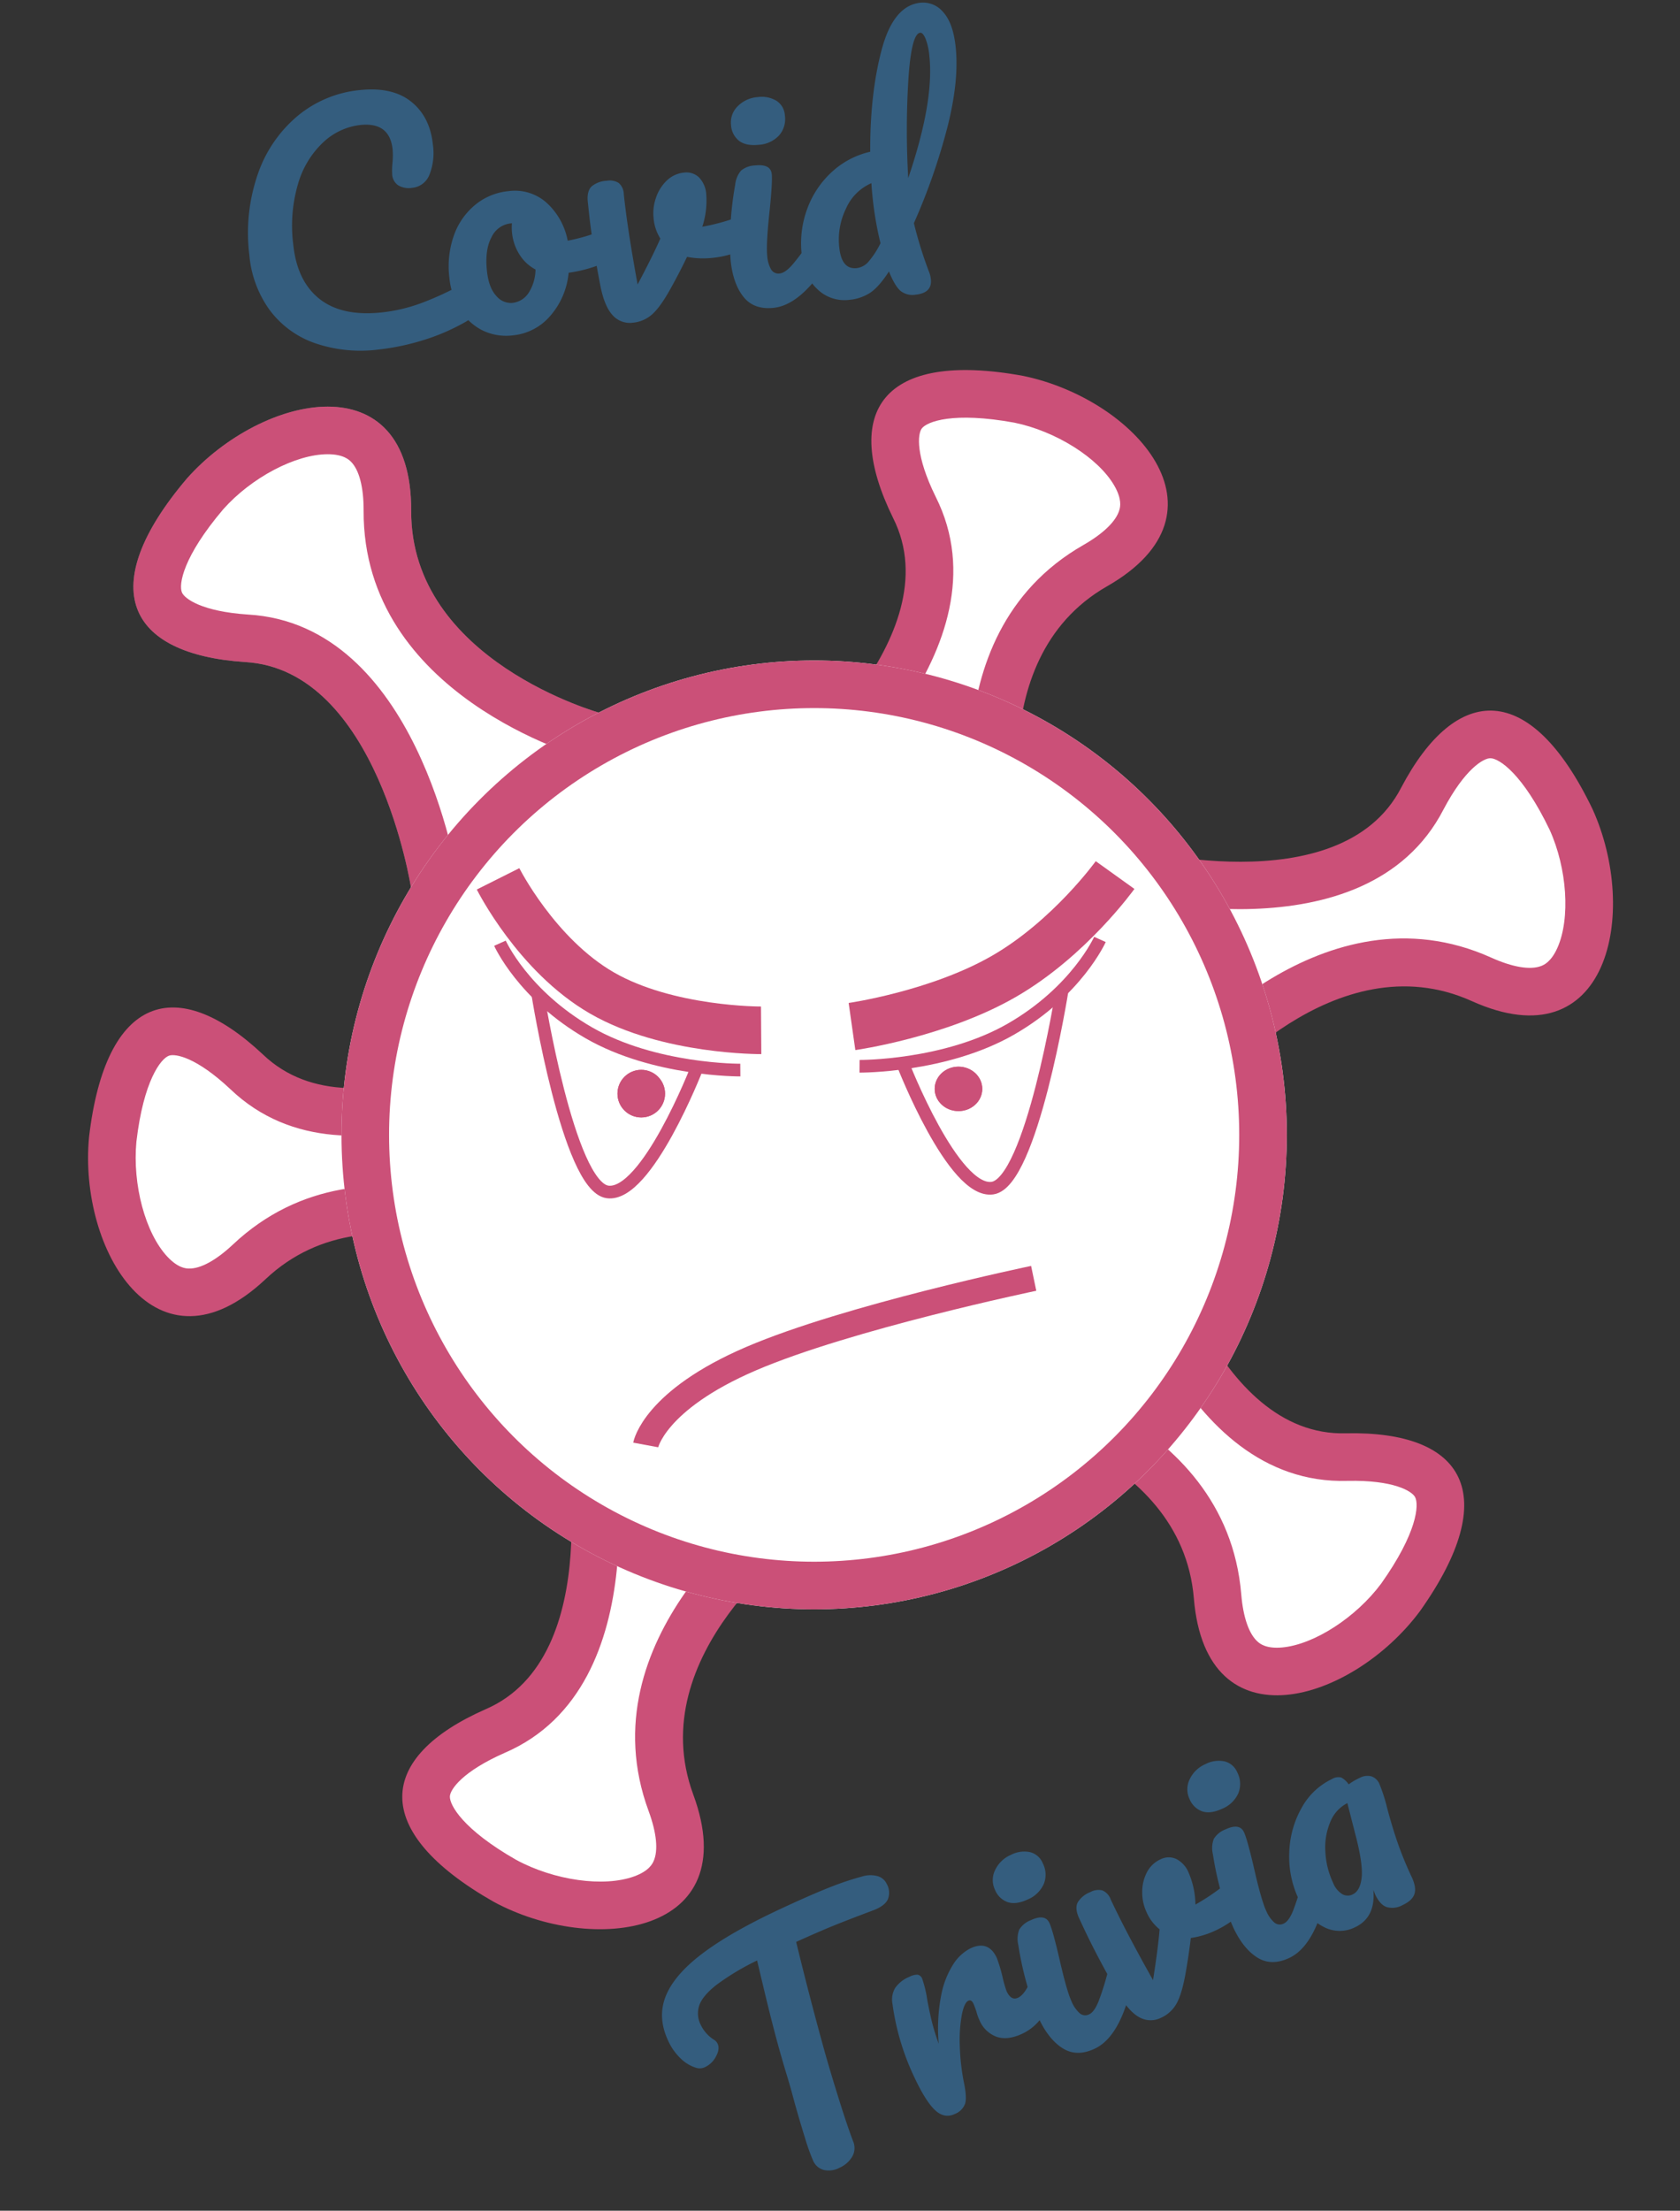 <svg xmlns="http://www.w3.org/2000/svg" width="529.604" height="696.659" viewBox="0 0 529.604 696.659">
  <rect x="0" y="0" width="529.604" height="696.659" fill="#333333" stroke="none"/>
  <g id="Group_19" data-name="Group 19" transform="translate(-808.349 -48.863)">
    <g id="Group_8" data-name="Group 8" transform="translate(488 -90)">
      <g id="Path_1" data-name="Path 1" transform="translate(472.57 401.908)" fill="#fff">
        <path d="M -29.459 69.166 L -15.377 19.032 L -14.939 17.471 L -15.184 15.869 C -15.653 12.805 -27.218 -59.199 -74.519 -61.901 C -89.343 -62.883 -99.048 -66.976 -101.776 -73.423 C -104.873 -80.74 -99.694 -93.129 -87.566 -107.416 C -77.159 -119.133 -61.219 -127.405 -48.913 -127.405 C -43.537 -127.405 -39.277 -125.864 -36.252 -122.826 C -32.184 -118.739 -30.055 -111.571 -30.097 -102.097 C -30.332 -49.645 32.528 -31.794 35.204 -31.06 L 37.059 -30.551 L 38.93 -30.998 L 80.667 -40.96 L -29.459 69.166 Z" stroke="none"/>
        <path d="M -48.912 -119.905 C -59.071 -119.904 -73.015 -112.504 -81.848 -102.562 C -94.578 -87.566 -95.932 -78.857 -94.87 -76.347 C -94.029 -74.361 -88.576 -70.349 -74.092 -69.389 C -20.793 -66.344 -8.277 11.425 -7.77 14.734 L -7.28 17.939 L -8.156 21.061 L -14.483 43.584 L 56.607 -27.506 L 40.671 -23.703 L 36.93 -22.81 L 33.22 -23.827 C 30.318 -24.624 -37.857 -43.998 -37.597 -102.131 C -37.565 -109.46 -38.975 -114.93 -41.568 -117.535 C -42.151 -118.121 -43.927 -119.905 -48.912 -119.905 L -48.912 -119.905 M -48.913 -134.905 C -34.207 -134.905 -22.492 -125.681 -22.598 -102.064 C -22.809 -54.754 37.189 -38.293 37.189 -38.293 L 104.727 -54.414 L -44.435 94.749 L -22.598 17.004 C -22.598 17.004 -33.168 -52.027 -74.947 -54.414 C -112.204 -56.88 -122.46 -77.9 -93.283 -112.269 C -81.429 -125.619 -63.665 -134.904 -48.913 -134.905 Z" stroke="none" fill="#707070"/>
      </g>
      <g id="Group_3" data-name="Group 3" transform="translate(320.35 231.365)">
        <g id="Path_2" data-name="Path 2" transform="translate(152.221 170.543)" fill="#fff">
          <path d="M -29.459 69.166 L -15.377 19.032 L -14.939 17.471 L -15.184 15.869 C -15.653 12.805 -27.218 -59.199 -74.519 -61.901 C -89.343 -62.883 -99.048 -66.976 -101.776 -73.423 C -104.873 -80.74 -99.694 -93.129 -87.566 -107.416 C -77.159 -119.133 -61.219 -127.405 -48.913 -127.405 C -43.537 -127.405 -39.277 -125.864 -36.252 -122.826 C -32.184 -118.739 -30.055 -111.571 -30.097 -102.097 C -30.332 -49.645 32.528 -31.794 35.204 -31.06 L 37.059 -30.551 L 38.93 -30.998 L 80.667 -40.96 L -29.459 69.166 Z" stroke="none"/>
          <path d="M -48.912 -119.905 C -59.071 -119.904 -73.015 -112.504 -81.848 -102.562 C -94.578 -87.566 -95.932 -78.857 -94.87 -76.347 C -94.029 -74.361 -88.576 -70.349 -74.092 -69.389 C -20.793 -66.344 -8.277 11.425 -7.77 14.734 L -7.28 17.939 L -8.156 21.061 L -14.483 43.584 L 56.607 -27.506 L 40.671 -23.703 L 36.93 -22.81 L 33.22 -23.827 C 30.318 -24.624 -37.857 -43.998 -37.597 -102.131 C -37.565 -109.46 -38.975 -114.93 -41.568 -117.535 C -42.151 -118.121 -43.927 -119.905 -48.912 -119.905 L -48.912 -119.905 M -48.913 -134.905 C -34.207 -134.905 -22.492 -125.681 -22.598 -102.064 C -22.809 -54.754 37.189 -38.293 37.189 -38.293 L 104.727 -54.414 L -44.435 94.749 L -22.598 17.004 C -22.598 17.004 -33.168 -52.027 -74.947 -54.414 C -112.204 -56.88 -122.46 -77.9 -93.283 -112.269 C -81.429 -125.619 -63.665 -134.904 -48.913 -134.905 Z" stroke="none" fill="#cb5078"/>
        </g>
        <g id="Path_3" data-name="Path 3" transform="translate(333.644 0) rotate(60)" fill="#fff">
          <path d="M 80.707 204.071 L 94.789 153.937 L 95.228 152.376 L 94.983 150.773 C 94.513 147.71 82.949 75.705 35.647 73.003 C 20.823 72.022 11.119 67.928 8.39 61.481 C 5.293 54.165 10.473 41.775 22.601 27.489 C 33.008 15.772 48.948 7.5 61.254 7.5 C 66.63 7.5 70.889 9.041 73.914 12.079 C 77.983 16.166 80.111 23.334 80.069 32.807 C 79.835 85.26 142.695 103.11 145.371 103.845 L 147.226 104.353 L 149.097 103.907 L 190.834 93.945 L 80.707 204.071 Z" stroke="none"/>
          <path d="M 61.255 15 C 51.096 15.001 37.152 22.4 28.318 32.343 C 15.588 47.338 14.234 56.047 15.297 58.558 C 16.137 60.544 21.59 64.556 36.075 65.515 C 89.374 68.56 101.889 146.329 102.396 149.638 L 102.887 152.843 L 102.01 155.965 L 95.684 178.488 L 166.773 107.398 L 150.838 111.202 L 147.096 112.095 L 143.386 111.077 C 140.484 110.281 72.309 90.907 72.569 32.774 C 72.602 25.445 71.192 19.974 68.599 17.37 C 68.015 16.784 66.239 15 61.255 15 L 61.255 15 M 61.254 0 C 75.96 -0.001 87.674 9.223 87.569 32.841 C 87.358 80.151 147.355 96.612 147.355 96.612 L 214.894 80.491 L 65.731 229.654 L 87.569 151.909 C 87.569 151.909 76.999 82.878 35.219 80.491 C -2.037 78.025 -12.294 57.004 16.883 22.635 C 28.737 9.285 46.501 0.001 61.254 0 Z" stroke="none" fill="#cb5078"/>
        </g>
        <g id="Path_7" data-name="Path 7" transform="matrix(0.94, -0.342, 0.342, 0.94, 68.926, 317.973)" fill="#fff">
          <path d="M 61.254 222.154 C 48.948 222.154 33.008 213.882 22.491 202.039 C 10.473 187.879 5.293 175.489 8.39 168.173 C 11.119 161.726 20.823 157.632 35.715 156.646 C 82.949 153.948 94.513 81.944 94.983 78.88 L 95.228 77.278 L 94.789 75.717 L 80.707 25.583 L 190.834 135.709 L 149.097 125.747 L 147.226 125.3 L 145.371 125.809 C 142.695 126.544 79.835 144.394 80.069 196.847 C 80.111 206.32 77.983 213.488 73.914 217.575 C 70.889 220.613 66.63 222.154 61.254 222.154 Z" stroke="none"/>
          <path d="M 61.254 214.654 C 66.239 214.654 68.015 212.87 68.599 212.284 C 71.192 209.679 72.602 204.209 72.569 196.88 C 72.309 138.747 140.484 119.373 143.386 118.577 L 147.096 117.559 L 150.838 118.452 L 166.773 122.256 L 95.684 51.166 L 102.01 73.689 L 102.887 76.81 L 102.396 80.015 C 101.889 83.325 89.374 161.094 36.21 164.13 C 21.59 165.098 16.137 169.11 15.297 171.096 C 14.234 173.606 15.588 182.316 28.099 197.059 C 37.152 207.254 51.096 214.654 61.254 214.654 M 61.254 229.654 C 46.501 229.654 28.737 220.369 16.883 207.019 C -12.294 172.649 -2.037 151.629 35.219 149.163 C 76.999 146.776 87.569 77.745 87.569 77.745 L 65.731 2.311567914148327e-05 L 214.894 149.163 L 147.355 133.042 C 147.355 133.042 87.358 149.503 87.569 196.813 C 87.674 220.43 75.96 229.654 61.254 229.654 Z" stroke="none" fill="#cb5078"/>
        </g>
        <g id="Path_4" data-name="Path 4" transform="matrix(-0.407, 0.914, -0.914, -0.407, 529.604, 156.29)" fill="#fff">
          <path d="M 80.707 204.071 L 94.789 153.937 L 95.228 152.376 L 94.983 150.773 C 94.513 147.71 82.949 75.705 35.647 73.003 C 20.823 72.022 11.119 67.928 8.39 61.481 C 5.293 54.165 10.473 41.775 22.601 27.489 C 33.008 15.772 48.948 7.5 61.254 7.5 C 66.63 7.5 70.889 9.041 73.914 12.079 C 77.983 16.166 80.111 23.334 80.069 32.807 C 79.835 85.26 142.695 103.11 145.371 103.845 L 147.226 104.353 L 149.097 103.907 L 190.834 93.945 L 80.707 204.071 Z" stroke="none"/>
          <path d="M 61.255 15 C 51.096 15.001 37.152 22.4 28.318 32.343 C 15.588 47.338 14.234 56.047 15.297 58.558 C 16.137 60.544 21.59 64.556 36.075 65.515 C 89.374 68.56 101.889 146.329 102.396 149.638 L 102.887 152.843 L 102.01 155.965 L 95.684 178.488 L 166.773 107.398 L 150.838 111.202 L 147.096 112.095 L 143.386 111.077 C 140.484 110.281 72.309 90.907 72.569 32.774 C 72.602 25.445 71.192 19.974 68.599 17.37 C 68.015 16.784 66.239 15 61.255 15 L 61.255 15 M 61.254 0 C 75.96 -0.001 87.674 9.223 87.569 32.841 C 87.358 80.151 147.355 96.612 147.355 96.612 L 214.894 80.491 L 65.731 229.654 L 87.569 151.909 C 87.569 151.909 76.999 82.878 35.219 80.491 C -2.037 78.025 -12.294 57.004 16.883 22.635 C 28.737 9.285 46.501 0.001 61.254 0 Z" stroke="none" fill="#cb5078"/>
        </g>
        <g id="Path_6" data-name="Path 6" transform="translate(167.958 112.305) rotate(47)" fill="#fff">
          <path d="M 61.254 222.154 C 48.948 222.154 33.008 213.882 22.491 202.039 C 10.473 187.879 5.293 175.489 8.39 168.173 C 11.119 161.726 20.823 157.632 35.715 156.646 C 82.949 153.948 94.513 81.944 94.983 78.88 L 95.228 77.278 L 94.789 75.717 L 80.707 25.583 L 190.834 135.709 L 149.097 125.747 L 147.226 125.3 L 145.371 125.809 C 142.695 126.544 79.835 144.394 80.069 196.847 C 80.111 206.32 77.983 213.488 73.914 217.575 C 70.889 220.613 66.63 222.154 61.254 222.154 Z" stroke="none"/>
          <path d="M 61.254 214.654 C 66.239 214.654 68.015 212.87 68.599 212.284 C 71.192 209.679 72.602 204.209 72.569 196.88 C 72.309 138.747 140.484 119.373 143.386 118.577 L 147.096 117.559 L 150.838 118.452 L 166.773 122.256 L 95.684 51.166 L 102.01 73.689 L 102.887 76.81 L 102.396 80.015 C 101.889 83.325 89.374 161.094 36.21 164.13 C 21.59 165.098 16.137 169.11 15.297 171.096 C 14.234 173.606 15.588 182.316 28.099 197.059 C 37.152 207.254 51.096 214.654 61.254 214.654 M 61.254 229.654 C 46.501 229.654 28.737 220.369 16.883 207.019 C -12.294 172.649 -2.037 151.629 35.219 149.163 C 76.999 146.776 87.569 77.745 87.569 77.745 L 65.731 7.856889169488568e-06 L 214.894 149.163 L 147.355 133.042 C 147.355 133.042 87.358 149.503 87.569 196.813 C 87.674 220.43 75.96 229.654 61.254 229.654 Z" stroke="none" fill="#cb5078"/>
        </g>
        <g id="Path_5" data-name="Path 5" transform="matrix(-0.996, 0.087, -0.087, -0.996, 466.425, 436.276)" fill="#fff">
          <path d="M 80.707 204.071 L 94.789 153.937 L 95.228 152.376 L 94.983 150.773 C 94.513 147.71 82.949 75.705 35.647 73.003 C 20.823 72.022 11.119 67.928 8.39 61.481 C 5.293 54.165 10.473 41.775 22.601 27.489 C 33.008 15.772 48.948 7.5 61.254 7.5 C 66.63 7.5 70.889 9.041 73.914 12.079 C 77.983 16.166 80.111 23.334 80.069 32.807 C 79.835 85.26 142.695 103.11 145.371 103.845 L 147.226 104.353 L 149.097 103.907 L 190.834 93.945 L 80.707 204.071 Z" stroke="none"/>
          <path d="M 61.255 15 C 51.096 15.001 37.152 22.4 28.318 32.343 C 15.588 47.338 14.234 56.047 15.297 58.558 C 16.137 60.544 21.59 64.556 36.075 65.515 C 89.374 68.56 101.889 146.329 102.396 149.638 L 102.887 152.843 L 102.01 155.965 L 95.684 178.488 L 166.773 107.398 L 150.838 111.202 L 147.096 112.095 L 143.386 111.077 C 140.484 110.281 72.309 90.907 72.569 32.774 C 72.602 25.445 71.192 19.974 68.599 17.37 C 68.015 16.784 66.239 15 61.255 15 L 61.255 15 M 61.254 0 C 75.96 -0.001 87.674 9.223 87.569 32.841 C 87.358 80.151 147.355 96.612 147.355 96.612 L 214.894 80.491 L 65.731 229.654 L 87.569 151.909 C 87.569 151.909 76.999 82.878 35.219 80.491 C -2.037 78.025 -12.294 57.004 16.883 22.635 C 28.737 9.285 46.501 0.001 61.254 0 Z" stroke="none" fill="#cb5078"/>
        </g>
        <g id="Ellipse_1" data-name="Ellipse 1" transform="translate(107.65 115.635)" fill="#fff" stroke="#cb5078" stroke-width="15">
          <ellipse cx="149" cy="149.5" rx="149" ry="149.5" stroke="none"/>
          <ellipse cx="149" cy="149.5" rx="141.5" ry="142" fill="none"/>
        </g>
      </g>
      <g id="Group_6" data-name="Group 6" transform="translate(477.359 415.811)">
        <g id="Group_4" data-name="Group 4" transform="translate(0)">
          <path id="Path_9" data-name="Path 9" d="M0,0S12.072,24.071,32.806,36,82.935,47.732,82.935,47.732" fill="none" stroke="#cb5078" stroke-width="15"/>
        </g>
        <g id="Group_1" data-name="Group 1" transform="translate(0.597 20.286)">
          <path id="Path_10" data-name="Path 10" d="M8,13s7.3,16.315,28.032,28.248S83.775,52.976,83.775,52.976" transform="translate(-8 -13)" fill="none" stroke="#cb5078" stroke-width="4"/>
          <path id="Path_11" data-name="Path 11" d="M0,0S9.634,60.517,21.963,62.261,50.119,23.269,50.119,23.269" transform="translate(11.933 16.11)" fill="none" stroke="#cb5078" stroke-width="4"/>
          <g id="Ellipse_2" data-name="Ellipse 2" transform="translate(37.045 39.903)" fill="#cb5078" stroke="#cb5078" stroke-width="1">
            <circle cx="7.5" cy="7.5" r="7.5" stroke="none"/>
            <circle cx="7.5" cy="7.5" r="7" fill="none"/>
          </g>
        </g>
      </g>
      <g id="Group_5" data-name="Group 5" transform="translate(588.932 414.617)">
        <path id="Path_8" data-name="Path 8" d="M82.935,0S68.58,20.019,47.846,31.952,0,47.732,0,47.732" fill="none" stroke="#cb5078" stroke-width="15"/>
        <g id="Group_2" data-name="Group 2" transform="translate(2.387 20.286)">
          <path id="Path_10-2" data-name="Path 10" d="M83.775,13s-7.3,16.315-28.032,28.248S8,52.976,8,52.976" transform="translate(-8 -13)" fill="none" stroke="#cb5078" stroke-width="4"/>
          <path id="Path_11-2" data-name="Path 11" d="M50.119,0S40.485,60.517,28.156,62.261,0,23.269,0,23.269" transform="translate(13.723 16.11)" fill="none" stroke="#cb5078" stroke-width="4"/>
          <g id="Ellipse_2-2" data-name="Ellipse 2" transform="translate(23.681 40.096)" fill="#cb5078" stroke="#cb5078" stroke-width="1">
            <ellipse cx="7.5" cy="7" rx="7.5" ry="7" stroke="none"/>
            <ellipse cx="7.5" cy="7" rx="7" ry="6.5" fill="none"/>
          </g>
        </g>
      </g>
      <path id="Path_12" data-name="Path 12" d="M0,52.505s2.614-14.053,33.192-27.18S122.314,0,122.314,0" transform="translate(523.897 541.704)" fill="none" stroke="#cb5078" stroke-width="8"/>
    </g>
    <path id="Path_19" data-name="Path 19" d="M80.736-79.68A8.658,8.658,0,0,1,85.2-77.664a4.535,4.535,0,0,1,1.488,3.36A5.59,5.59,0,0,1,84.912-69.7q-1.776,1.44-5.616,1.152-8.64-.672-13.488-.912t-12.72-.336q-3.552,17.664-6.528,35.52-1.056,6.528-2.208,15.12T42.816-5.28a5.4,5.4,0,0,1-2.3,4.272A8.607,8.607,0,0,1,35.424.48a7.127,7.127,0,0,1-4.9-1.536A5.136,5.136,0,0,1,28.8-5.088a65.213,65.213,0,0,1,.72-7.632q.72-5.328,1.68-11.184,1.056-5.856,1.632-10.176,1.056-7.3,2.4-14.5T37.92-62.208q.288-1.44.672-3.312t.864-4.176A79.323,79.323,0,0,0,24.672-68.16q-5.376,1.248-7.632,3.5a7.861,7.861,0,0,0-2.256,5.808,11.336,11.336,0,0,0,1.92,6.24,2.855,2.855,0,0,1,.384,1.44q0,1.824-2.16,3.408a7.461,7.461,0,0,1-4.464,1.584,3.843,3.843,0,0,1-2.688-.96,11.959,11.959,0,0,1-3.168-4.656A17.856,17.856,0,0,1,3.36-58.656q0-8.16,5.328-13.1t16.224-7.248q10.9-2.3,27.984-2.3,10.56,0,16.848.384A92.975,92.975,0,0,1,80.736-79.68ZM75.456.48q-3.648,0-5.136-3.84T68.832-15.648A78.18,78.18,0,0,1,72.384-39.36a7.222,7.222,0,0,1,2.832-4.08,9.988,9.988,0,0,1,5.52-1.3,5.409,5.409,0,0,1,2.688.48,1.982,1.982,0,0,1,.768,1.824,36.6,36.6,0,0,1-1.44,6.912q-.96,3.84-1.536,6.72a68.869,68.869,0,0,0-.96,7.1,54.584,54.584,0,0,1,7.1-13.44,27.856,27.856,0,0,1,7.728-7.392,14.053,14.053,0,0,1,6.96-2.208q6.24,0,6.24,6.24a48.235,48.235,0,0,1-.864,6.048,35.371,35.371,0,0,0-.768,4.8q0,3.36,2.4,3.36,2.688,0,6.912-4.224a3.674,3.674,0,0,1,2.592-1.248,2.237,2.237,0,0,1,1.968,1.1,5.289,5.289,0,0,1,.72,2.928,7.745,7.745,0,0,1-1.92,5.568,26.009,26.009,0,0,1-6.288,4.752,15.677,15.677,0,0,1-7.632,1.968q-5.088,0-7.728-2.592a9.373,9.373,0,0,1-2.64-7.008,14.652,14.652,0,0,1,.288-2.88q.192-1.92.192-2.592,0-1.536-1.056-1.536-1.44,0-3.792,3.216a45.131,45.131,0,0,0-4.656,8.5A68.957,68.957,0,0,0,82.272-7.2q-1.056,4.512-2.448,6.1A5.523,5.523,0,0,1,75.456.48ZM124.9-51.072q-4.032,0-6.048-1.872a6.787,6.787,0,0,1-2.016-5.232,7.092,7.092,0,0,1,2.64-5.616,9.769,9.769,0,0,1,6.576-2.256,9.077,9.077,0,0,1,5.76,1.728,5.856,5.856,0,0,1,2.208,4.9,7.809,7.809,0,0,1-2.5,6.1A9.5,9.5,0,0,1,124.9-51.072ZM124.128.48q-6.24,0-9.072-4.416t-2.832-11.712a71.686,71.686,0,0,1,1.1-11.088A103.53,103.53,0,0,1,116.16-39.36a8.134,8.134,0,0,1,2.3-4.224,7.382,7.382,0,0,1,4.608-1.152q4.9,0,4.9,3.264,0,2.4-1.824,11.136-2.3,10.56-2.3,14.3a10.126,10.126,0,0,0,.768,4.416A2.672,2.672,0,0,0,127.2-10.08q1.728,0,4.32-2.4a85.92,85.92,0,0,0,6.912-7.584,3.37,3.37,0,0,1,2.592-1.344,2.218,2.218,0,0,1,1.968,1.152,5.955,5.955,0,0,1,.72,3.168,8.827,8.827,0,0,1-1.824,5.952Q132.384.48,124.128.48Zm60.288-29.664a3.368,3.368,0,0,1,.96-.1,2.662,2.662,0,0,1,2.208.96,4.034,4.034,0,0,1,.768,2.592,8.145,8.145,0,0,1-1.152,4.656,6.522,6.522,0,0,1-3.456,2.448,30.162,30.162,0,0,1-9.408,1.44,26.951,26.951,0,0,1-7.968-1.152q-2.784,4.512-6.144,9.312-3.84,5.472-6.624,7.488A10.531,10.531,0,0,1,147.264.48a7.265,7.265,0,0,1-6.192-3.072q-2.256-3.072-2.832-9.7-1.152-13.44-1.152-23.52v-3.36q.1-3.168,1.728-4.416a8,8,0,0,1,4.9-1.248,5.316,5.316,0,0,1,3.7,1.1,4.838,4.838,0,0,1,1.2,3.7q0,11.04,1.344,28.7,5.76-8.544,8.64-13.632a14.247,14.247,0,0,1-1.44-6.624,14.77,14.77,0,0,1,1.44-6.336,13.287,13.287,0,0,1,3.936-4.992,9.046,9.046,0,0,1,5.664-1.92,5.719,5.719,0,0,1,4.512,1.968,8.406,8.406,0,0,1,1.728,5.712,26.343,26.343,0,0,1-2.3,9.888,68.363,68.363,0,0,0,9.7-1.44Zm8.16-21.888q-4.032,0-6.048-1.872a6.787,6.787,0,0,1-2.016-5.232,7.092,7.092,0,0,1,2.64-5.616,9.769,9.769,0,0,1,6.576-2.256,9.077,9.077,0,0,1,5.76,1.728,5.856,5.856,0,0,1,2.208,4.9,7.809,7.809,0,0,1-2.5,6.1A9.5,9.5,0,0,1,192.576-51.072ZM191.808.48q-6.24,0-9.072-4.416T179.9-15.648a71.685,71.685,0,0,1,1.1-11.088A103.533,103.533,0,0,1,183.84-39.36a8.134,8.134,0,0,1,2.3-4.224,7.382,7.382,0,0,1,4.608-1.152q4.9,0,4.9,3.264,0,2.4-1.824,11.136-2.3,10.56-2.3,14.3a10.126,10.126,0,0,0,.768,4.416,2.672,2.672,0,0,0,2.592,1.536q1.728,0,4.32-2.4a85.925,85.925,0,0,0,6.912-7.584,3.37,3.37,0,0,1,2.592-1.344,2.218,2.218,0,0,1,1.968,1.152,5.955,5.955,0,0,1,.72,3.168,8.827,8.827,0,0,1-1.824,5.952Q200.064.48,191.808.48Zm22.848,0a10.783,10.783,0,0,1-8.88-4.32q-3.408-4.32-3.408-11.328a31.209,31.209,0,0,1,3.552-14.544,30.32,30.32,0,0,1,9.456-11.04A21.325,21.325,0,0,1,227.9-44.928a3.738,3.738,0,0,1,2.832.816,6.9,6.9,0,0,1,1.2,2.928,19.607,19.607,0,0,1,4.032-.384,5.048,5.048,0,0,1,3.552,1.152,4.221,4.221,0,0,1,1.248,3.264,52.186,52.186,0,0,1-.96,7.68q-1.056,5.856-1.632,11.184A112.03,112.03,0,0,0,237.6-6.336q0,3.648-1.488,5.232T231.264.48A6.6,6.6,0,0,1,226.416-1.1q-1.584-1.584-1.584-5.136l.1-1.536Q221.952.48,214.656.48Zm3.744-9.7q2.688,0,4.9-3.744T227.232-26.3l1.824-9.7a11.336,11.336,0,0,0-7.3,3.024,20.636,20.636,0,0,0-5.376,7.728,26.011,26.011,0,0,0-2.016,10.176,7.269,7.269,0,0,0,1.1,4.368A3.47,3.47,0,0,0,218.4-9.216Z" transform="translate(1040.711 746.507) rotate(-25)" fill="#345d7e"/>
    <path id="Path_18" data-name="Path 18" d="M43.488.48A44.355,44.355,0,0,1,23.616-3.7a30.076,30.076,0,0,1-12.96-11.856A34.6,34.6,0,0,1,6.144-33.408a56.541,56.541,0,0,1,5.328-25.056A41.416,41.416,0,0,1,25.92-75.408a36.068,36.068,0,0,1,20.256-6q10.368,0,15.744,5.328T67.3-62.016a18.638,18.638,0,0,1-2.064,9.408,6.488,6.488,0,0,1-5.9,3.552A6.515,6.515,0,0,1,55.1-50.3a4.425,4.425,0,0,1-1.536-3.648,23.208,23.208,0,0,1,.384-3.168,24.779,24.779,0,0,0,.576-4.608q0-8.736-9.312-8.736a20.45,20.45,0,0,0-12.1,4.128,28.861,28.861,0,0,0-9.312,12.144,46.777,46.777,0,0,0-3.552,19.056q0,11.52,6.432,17.808T45.7-11.04A52.277,52.277,0,0,0,58.32-12.624a98.139,98.139,0,0,0,14.16-4.848,6.755,6.755,0,0,1,2.4-.576,2.584,2.584,0,0,1,2.3,1.152,5.268,5.268,0,0,1,.768,2.976q0,5.856-6.336,8.64A65.982,65.982,0,0,1,57.456-.912,75.088,75.088,0,0,1,43.488.48Zm74.976-29.952a2.1,2.1,0,0,1,1.92,1.248,6.64,6.64,0,0,1,.672,3.168q0,4.608-2.784,5.472a43.707,43.707,0,0,1-12.672,2.3A23.962,23.962,0,0,1,98.4-4.368,17.713,17.713,0,0,1,86.208.48,17.036,17.036,0,0,1,76.368-2.3,17.682,17.682,0,0,1,70.176-9.7a23.673,23.673,0,0,1-2.112-9.984,29.318,29.318,0,0,1,2.784-13.008,21.871,21.871,0,0,1,7.68-8.928,19.341,19.341,0,0,1,10.848-3.216,14.95,14.95,0,0,1,11.76,5.04,21.587,21.587,0,0,1,5.232,12.432,58.185,58.185,0,0,0,10.752-1.92A5.641,5.641,0,0,1,118.464-29.472ZM86.976-9.7a6.962,6.962,0,0,0,5.328-2.5,13.856,13.856,0,0,0,3.024-7.2,13.253,13.253,0,0,1-4.56-5.28,15.631,15.631,0,0,1-1.584-6.912,16.637,16.637,0,0,1,.288-3.072h-.48a7.537,7.537,0,0,0-6.384,3.7q-2.544,3.7-2.544,10.416,0,5.28,2.064,8.064A5.959,5.959,0,0,0,86.976-9.7Zm74.3-19.488a3.368,3.368,0,0,1,.96-.1,2.662,2.662,0,0,1,2.208.96,4.034,4.034,0,0,1,.768,2.592,8.145,8.145,0,0,1-1.152,4.656,6.522,6.522,0,0,1-3.456,2.448,30.162,30.162,0,0,1-9.408,1.44,26.951,26.951,0,0,1-7.968-1.152q-2.784,4.512-6.144,9.312-3.84,5.472-6.624,7.488A10.531,10.531,0,0,1,124.128.48a7.265,7.265,0,0,1-6.192-3.072q-2.256-3.072-2.832-9.7-1.152-13.44-1.152-23.52v-3.36q.1-3.168,1.728-4.416a8,8,0,0,1,4.9-1.248,5.316,5.316,0,0,1,3.7,1.1,4.838,4.838,0,0,1,1.2,3.7q0,11.04,1.344,28.7,5.76-8.544,8.64-13.632a14.248,14.248,0,0,1-1.44-6.624,14.77,14.77,0,0,1,1.44-6.336,13.287,13.287,0,0,1,3.936-4.992,9.046,9.046,0,0,1,5.664-1.92,5.719,5.719,0,0,1,4.512,1.968,8.406,8.406,0,0,1,1.728,5.712,26.343,26.343,0,0,1-2.3,9.888,68.363,68.363,0,0,0,9.7-1.44Zm8.16-21.888q-4.032,0-6.048-1.872a6.787,6.787,0,0,1-2.016-5.232,7.092,7.092,0,0,1,2.64-5.616,9.769,9.769,0,0,1,6.576-2.256,9.077,9.077,0,0,1,5.76,1.728,5.856,5.856,0,0,1,2.208,4.9,7.809,7.809,0,0,1-2.5,6.1A9.5,9.5,0,0,1,169.44-51.072ZM168.672.48q-6.24,0-9.072-4.416t-2.832-11.712a71.685,71.685,0,0,1,1.1-11.088A103.533,103.533,0,0,1,160.7-39.36a8.134,8.134,0,0,1,2.3-4.224,7.382,7.382,0,0,1,4.608-1.152q4.9,0,4.9,3.264,0,2.4-1.824,11.136-2.3,10.56-2.3,14.3a10.126,10.126,0,0,0,.768,4.416,2.672,2.672,0,0,0,2.592,1.536q1.728,0,4.32-2.4a85.92,85.92,0,0,0,6.912-7.584,3.37,3.37,0,0,1,2.592-1.344,2.218,2.218,0,0,1,1.968,1.152,5.955,5.955,0,0,1,.72,3.168,8.827,8.827,0,0,1-1.824,5.952Q176.928.48,168.672.48Zm46.752-21.888A128.465,128.465,0,0,0,218.5-5.856a8.764,8.764,0,0,1,.384,2.592q0,4.32-5.28,4.32a6.065,6.065,0,0,1-4.56-1.632q-1.584-1.632-2.928-6.144l-.1-.384q-3.648,4.512-6.576,6.048A14.359,14.359,0,0,1,192.672.48a12.214,12.214,0,0,1-9.648-4.368q-3.792-4.368-3.792-11.376A31.323,31.323,0,0,1,182.5-29.472a29.418,29.418,0,0,1,8.928-10.7,26.464,26.464,0,0,1,12.672-5.04q1.824-18.144,6.96-31.584t13.68-13.44A8.217,8.217,0,0,1,231.6-86.5q2.736,3.744,2.736,11.328,0,10.56-5.184,24.672A193.857,193.857,0,0,1,215.424-21.408Zm8.256-59.424q-2.784,0-5.232,14.208a262.382,262.382,0,0,0-3.312,30.912q10.656-23.04,10.656-37.44a20.046,20.046,0,0,0-.624-5.664Q224.544-80.832,223.68-80.832ZM196.032-9.216a5.8,5.8,0,0,0,3.7-1.44,27.174,27.174,0,0,0,4.56-5.568,106.737,106.737,0,0,1-.96-14.5q0-2.976.1-4.608a15.388,15.388,0,0,0-8.736,7.008,22.2,22.2,0,0,0-3.456,12.1Q191.232-9.216,196.032-9.216Z" transform="matrix(0.995, -0.105, 0.105, 0.995, 884.348, 163.103)" fill="#345d7e"/>
  </g>
</svg>
